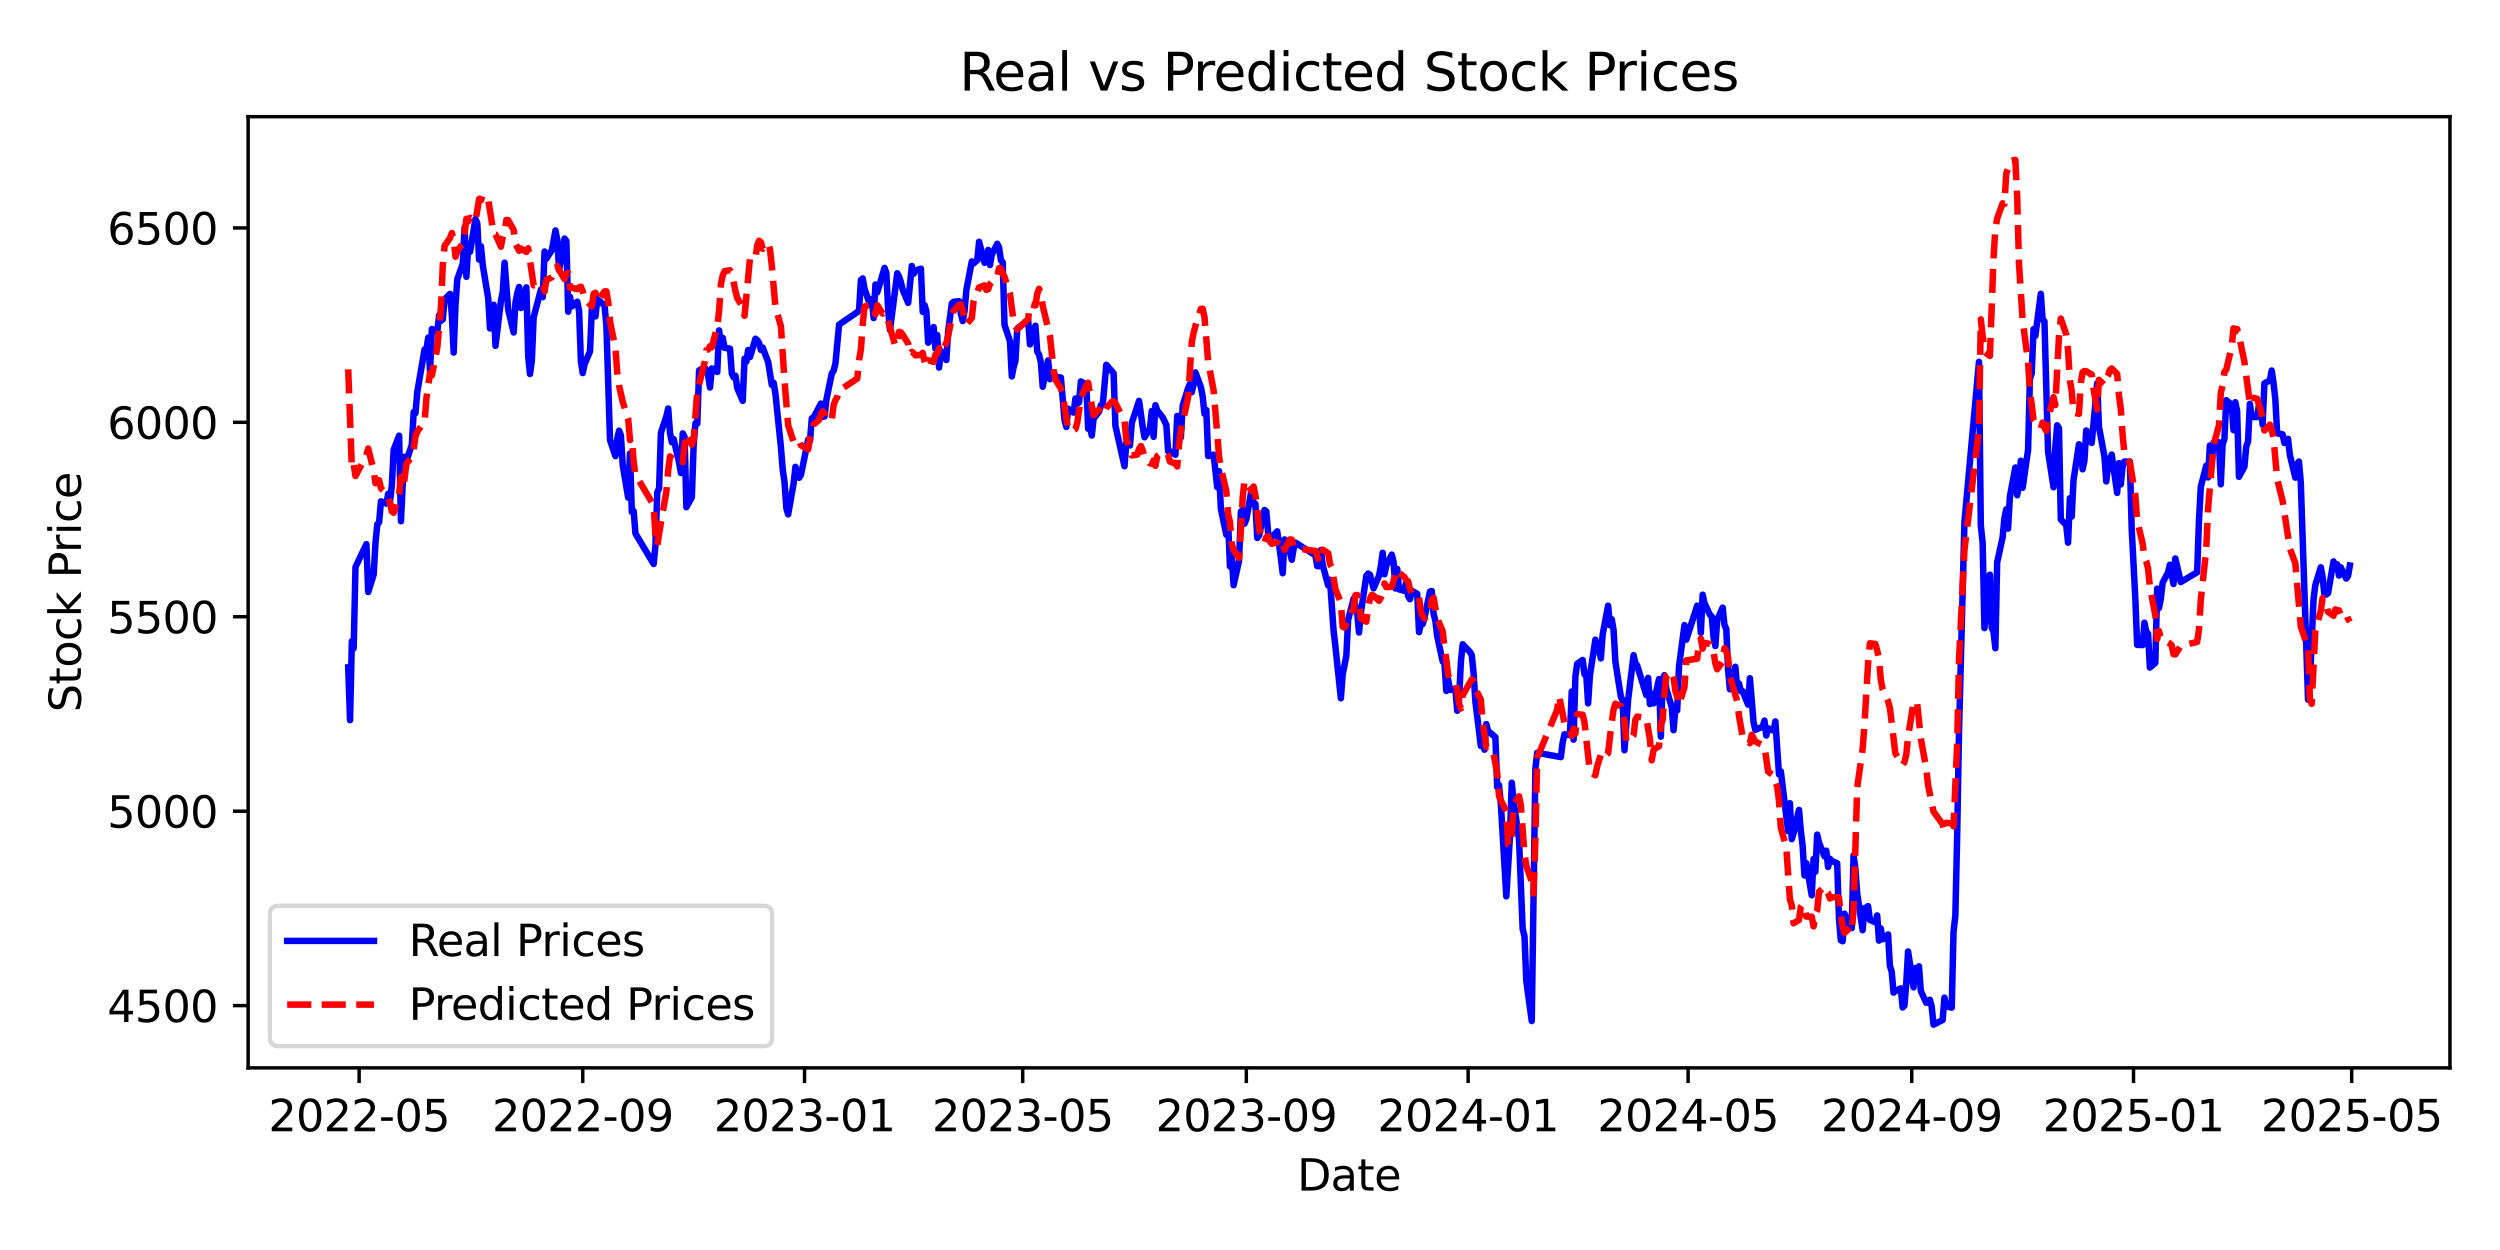 <?xml version="1.0" encoding="utf-8" standalone="no"?>
<!DOCTYPE svg PUBLIC "-//W3C//DTD SVG 1.1//EN"
  "http://www.w3.org/Graphics/SVG/1.1/DTD/svg11.dtd">
<svg xmlns:xlink="http://www.w3.org/1999/xlink" width="576pt" height="288pt" viewBox="0 0 576 288" xmlns="http://www.w3.org/2000/svg" version="1.1">
 <defs>
  <style type="text/css">*{stroke-linejoin: round; stroke-linecap: butt}</style>
 </defs>
 <g id="figure_1">
  <g id="patch_1">
   <path d="M 0 288 
L 576 288 
L 576 0 
L 0 0 
z
" style="fill: #ffffff"/>
  </g>
  <g id="axes_1">
   <g id="patch_2">
    <path d="M 57.17 246.04 
L 564.467 246.04 
L 564.467 26.88 
L 57.17 26.88 
z
" style="fill: #ffffff"/>
   </g>
   <g id="matplotlib.axis_1">
    <g id="xtick_1">
     <g id="line2d_1">
      <defs>
       <path id="m55cf556583" d="M 0 0 
L 0 3.5 
" style="stroke: #000000; stroke-width: 0.8"/>
      </defs>
      <g>
       <use xlink:href="#m55cf556583" x="82.742" y="246.04" style="stroke: #000000; stroke-width: 0.8"/>
      </g>
     </g>
     <g id="text_1">
      <!-- 2022-05 -->
      <g transform="translate(61.851 260.638) scale(0.1 -0.1)">
       <defs>
        <path id="DejaVuSans-32" d="M 1228 531 
L 3431 531 
L 3431 0 
L 469 0 
L 469 531 
Q 828 903 1448 1529 
Q 2069 2156 2228 2338 
Q 2531 2678 2651 2914 
Q 2772 3150 2772 3378 
Q 2772 3750 2511 3984 
Q 2250 4219 1831 4219 
Q 1534 4219 1204 4116 
Q 875 4013 500 3803 
L 500 4441 
Q 881 4594 1212 4672 
Q 1544 4750 1819 4750 
Q 2544 4750 2975 4387 
Q 3406 4025 3406 3419 
Q 3406 3131 3298 2873 
Q 3191 2616 2906 2266 
Q 2828 2175 2409 1742 
Q 1991 1309 1228 531 
z
" transform="scale(0.016)"/>
        <path id="DejaVuSans-30" d="M 2034 4250 
Q 1547 4250 1301 3770 
Q 1056 3291 1056 2328 
Q 1056 1369 1301 889 
Q 1547 409 2034 409 
Q 2525 409 2770 889 
Q 3016 1369 3016 2328 
Q 3016 3291 2770 3770 
Q 2525 4250 2034 4250 
z
M 2034 4750 
Q 2819 4750 3233 4129 
Q 3647 3509 3647 2328 
Q 3647 1150 3233 529 
Q 2819 -91 2034 -91 
Q 1250 -91 836 529 
Q 422 1150 422 2328 
Q 422 3509 836 4129 
Q 1250 4750 2034 4750 
z
" transform="scale(0.016)"/>
        <path id="DejaVuSans-2d" d="M 313 2009 
L 1997 2009 
L 1997 1497 
L 313 1497 
L 313 2009 
z
" transform="scale(0.016)"/>
        <path id="DejaVuSans-35" d="M 691 4666 
L 3169 4666 
L 3169 4134 
L 1269 4134 
L 1269 2991 
Q 1406 3038 1543 3061 
Q 1681 3084 1819 3084 
Q 2600 3084 3056 2656 
Q 3513 2228 3513 1497 
Q 3513 744 3044 326 
Q 2575 -91 1722 -91 
Q 1428 -91 1123 -41 
Q 819 9 494 109 
L 494 744 
Q 775 591 1075 516 
Q 1375 441 1709 441 
Q 2250 441 2565 725 
Q 2881 1009 2881 1497 
Q 2881 1984 2565 2268 
Q 2250 2553 1709 2553 
Q 1456 2553 1204 2497 
Q 953 2441 691 2322 
L 691 4666 
z
" transform="scale(0.016)"/>
       </defs>
       <use xlink:href="#DejaVuSans-32"/>
       <use xlink:href="#DejaVuSans-30" transform="translate(63.623 0)"/>
       <use xlink:href="#DejaVuSans-32" transform="translate(127.246 0)"/>
       <use xlink:href="#DejaVuSans-32" transform="translate(190.869 0)"/>
       <use xlink:href="#DejaVuSans-2d" transform="translate(254.492 0)"/>
       <use xlink:href="#DejaVuSans-30" transform="translate(290.576 0)"/>
       <use xlink:href="#DejaVuSans-35" transform="translate(354.199 0)"/>
      </g>
     </g>
    </g>
    <g id="xtick_2">
     <g id="line2d_2">
      <g>
       <use xlink:href="#m55cf556583" x="134.264" y="246.04" style="stroke: #000000; stroke-width: 0.8"/>
      </g>
     </g>
     <g id="text_2">
      <!-- 2022-09 -->
      <g transform="translate(113.372 260.638) scale(0.1 -0.1)">
       <defs>
        <path id="DejaVuSans-39" d="M 703 97 
L 703 672 
Q 941 559 1184 500 
Q 1428 441 1663 441 
Q 2288 441 2617 861 
Q 2947 1281 2994 2138 
Q 2813 1869 2534 1725 
Q 2256 1581 1919 1581 
Q 1219 1581 811 2004 
Q 403 2428 403 3163 
Q 403 3881 828 4315 
Q 1253 4750 1959 4750 
Q 2769 4750 3195 4129 
Q 3622 3509 3622 2328 
Q 3622 1225 3098 567 
Q 2575 -91 1691 -91 
Q 1453 -91 1209 -44 
Q 966 3 703 97 
z
M 1959 2075 
Q 2384 2075 2632 2365 
Q 2881 2656 2881 3163 
Q 2881 3666 2632 3958 
Q 2384 4250 1959 4250 
Q 1534 4250 1286 3958 
Q 1038 3666 1038 3163 
Q 1038 2656 1286 2365 
Q 1534 2075 1959 2075 
z
" transform="scale(0.016)"/>
       </defs>
       <use xlink:href="#DejaVuSans-32"/>
       <use xlink:href="#DejaVuSans-30" transform="translate(63.623 0)"/>
       <use xlink:href="#DejaVuSans-32" transform="translate(127.246 0)"/>
       <use xlink:href="#DejaVuSans-32" transform="translate(190.869 0)"/>
       <use xlink:href="#DejaVuSans-2d" transform="translate(254.492 0)"/>
       <use xlink:href="#DejaVuSans-30" transform="translate(290.576 0)"/>
       <use xlink:href="#DejaVuSans-39" transform="translate(354.199 0)"/>
      </g>
     </g>
    </g>
    <g id="xtick_3">
     <g id="line2d_3">
      <g>
       <use xlink:href="#m55cf556583" x="185.366" y="246.04" style="stroke: #000000; stroke-width: 0.8"/>
      </g>
     </g>
     <g id="text_3">
      <!-- 2023-01 -->
      <g transform="translate(164.475 260.638) scale(0.1 -0.1)">
       <defs>
        <path id="DejaVuSans-33" d="M 2597 2516 
Q 3050 2419 3304 2112 
Q 3559 1806 3559 1356 
Q 3559 666 3084 287 
Q 2609 -91 1734 -91 
Q 1441 -91 1130 -33 
Q 819 25 488 141 
L 488 750 
Q 750 597 1062 519 
Q 1375 441 1716 441 
Q 2309 441 2620 675 
Q 2931 909 2931 1356 
Q 2931 1769 2642 2001 
Q 2353 2234 1838 2234 
L 1294 2234 
L 1294 2753 
L 1863 2753 
Q 2328 2753 2575 2939 
Q 2822 3125 2822 3475 
Q 2822 3834 2567 4026 
Q 2313 4219 1838 4219 
Q 1578 4219 1281 4162 
Q 984 4106 628 3988 
L 628 4550 
Q 988 4650 1302 4700 
Q 1616 4750 1894 4750 
Q 2613 4750 3031 4423 
Q 3450 4097 3450 3541 
Q 3450 3153 3228 2886 
Q 3006 2619 2597 2516 
z
" transform="scale(0.016)"/>
        <path id="DejaVuSans-31" d="M 794 531 
L 1825 531 
L 1825 4091 
L 703 3866 
L 703 4441 
L 1819 4666 
L 2450 4666 
L 2450 531 
L 3481 531 
L 3481 0 
L 794 0 
L 794 531 
z
" transform="scale(0.016)"/>
       </defs>
       <use xlink:href="#DejaVuSans-32"/>
       <use xlink:href="#DejaVuSans-30" transform="translate(63.623 0)"/>
       <use xlink:href="#DejaVuSans-32" transform="translate(127.246 0)"/>
       <use xlink:href="#DejaVuSans-33" transform="translate(190.869 0)"/>
       <use xlink:href="#DejaVuSans-2d" transform="translate(254.492 0)"/>
       <use xlink:href="#DejaVuSans-30" transform="translate(290.576 0)"/>
       <use xlink:href="#DejaVuSans-31" transform="translate(354.199 0)"/>
      </g>
     </g>
    </g>
    <g id="xtick_4">
     <g id="line2d_4">
      <g>
       <use xlink:href="#m55cf556583" x="235.631" y="246.04" style="stroke: #000000; stroke-width: 0.8"/>
      </g>
     </g>
     <g id="text_4">
      <!-- 2023-05 -->
      <g transform="translate(214.74 260.638) scale(0.1 -0.1)">
       <use xlink:href="#DejaVuSans-32"/>
       <use xlink:href="#DejaVuSans-30" transform="translate(63.623 0)"/>
       <use xlink:href="#DejaVuSans-32" transform="translate(127.246 0)"/>
       <use xlink:href="#DejaVuSans-33" transform="translate(190.869 0)"/>
       <use xlink:href="#DejaVuSans-2d" transform="translate(254.492 0)"/>
       <use xlink:href="#DejaVuSans-30" transform="translate(290.576 0)"/>
       <use xlink:href="#DejaVuSans-35" transform="translate(354.199 0)"/>
      </g>
     </g>
    </g>
    <g id="xtick_5">
     <g id="line2d_5">
      <g>
       <use xlink:href="#m55cf556583" x="287.152" y="246.04" style="stroke: #000000; stroke-width: 0.8"/>
      </g>
     </g>
     <g id="text_5">
      <!-- 2023-09 -->
      <g transform="translate(266.261 260.638) scale(0.1 -0.1)">
       <use xlink:href="#DejaVuSans-32"/>
       <use xlink:href="#DejaVuSans-30" transform="translate(63.623 0)"/>
       <use xlink:href="#DejaVuSans-32" transform="translate(127.246 0)"/>
       <use xlink:href="#DejaVuSans-33" transform="translate(190.869 0)"/>
       <use xlink:href="#DejaVuSans-2d" transform="translate(254.492 0)"/>
       <use xlink:href="#DejaVuSans-30" transform="translate(290.576 0)"/>
       <use xlink:href="#DejaVuSans-39" transform="translate(354.199 0)"/>
      </g>
     </g>
    </g>
    <g id="xtick_6">
     <g id="line2d_6">
      <g>
       <use xlink:href="#m55cf556583" x="338.255" y="246.04" style="stroke: #000000; stroke-width: 0.8"/>
      </g>
     </g>
     <g id="text_6">
      <!-- 2024-01 -->
      <g transform="translate(317.363 260.638) scale(0.1 -0.1)">
       <defs>
        <path id="DejaVuSans-34" d="M 2419 4116 
L 825 1625 
L 2419 1625 
L 2419 4116 
z
M 2253 4666 
L 3047 4666 
L 3047 1625 
L 3713 1625 
L 3713 1100 
L 3047 1100 
L 3047 0 
L 2419 0 
L 2419 1100 
L 313 1100 
L 313 1709 
L 2253 4666 
z
" transform="scale(0.016)"/>
       </defs>
       <use xlink:href="#DejaVuSans-32"/>
       <use xlink:href="#DejaVuSans-30" transform="translate(63.623 0)"/>
       <use xlink:href="#DejaVuSans-32" transform="translate(127.246 0)"/>
       <use xlink:href="#DejaVuSans-34" transform="translate(190.869 0)"/>
       <use xlink:href="#DejaVuSans-2d" transform="translate(254.492 0)"/>
       <use xlink:href="#DejaVuSans-30" transform="translate(290.576 0)"/>
       <use xlink:href="#DejaVuSans-31" transform="translate(354.199 0)"/>
      </g>
     </g>
    </g>
    <g id="xtick_7">
     <g id="line2d_7">
      <g>
       <use xlink:href="#m55cf556583" x="388.939" y="246.04" style="stroke: #000000; stroke-width: 0.8"/>
      </g>
     </g>
     <g id="text_7">
      <!-- 2024-05 -->
      <g transform="translate(368.047 260.638) scale(0.1 -0.1)">
       <use xlink:href="#DejaVuSans-32"/>
       <use xlink:href="#DejaVuSans-30" transform="translate(63.623 0)"/>
       <use xlink:href="#DejaVuSans-32" transform="translate(127.246 0)"/>
       <use xlink:href="#DejaVuSans-34" transform="translate(190.869 0)"/>
       <use xlink:href="#DejaVuSans-2d" transform="translate(254.492 0)"/>
       <use xlink:href="#DejaVuSans-30" transform="translate(290.576 0)"/>
       <use xlink:href="#DejaVuSans-35" transform="translate(354.199 0)"/>
      </g>
     </g>
    </g>
    <g id="xtick_8">
     <g id="line2d_8">
      <g>
       <use xlink:href="#m55cf556583" x="440.46" y="246.04" style="stroke: #000000; stroke-width: 0.8"/>
      </g>
     </g>
     <g id="text_8">
      <!-- 2024-09 -->
      <g transform="translate(419.569 260.638) scale(0.1 -0.1)">
       <use xlink:href="#DejaVuSans-32"/>
       <use xlink:href="#DejaVuSans-30" transform="translate(63.623 0)"/>
       <use xlink:href="#DejaVuSans-32" transform="translate(127.246 0)"/>
       <use xlink:href="#DejaVuSans-34" transform="translate(190.869 0)"/>
       <use xlink:href="#DejaVuSans-2d" transform="translate(254.492 0)"/>
       <use xlink:href="#DejaVuSans-30" transform="translate(290.576 0)"/>
       <use xlink:href="#DejaVuSans-39" transform="translate(354.199 0)"/>
      </g>
     </g>
    </g>
    <g id="xtick_9">
     <g id="line2d_9">
      <g>
       <use xlink:href="#m55cf556583" x="491.562" y="246.04" style="stroke: #000000; stroke-width: 0.8"/>
      </g>
     </g>
     <g id="text_9">
      <!-- 2025-01 -->
      <g transform="translate(470.671 260.638) scale(0.1 -0.1)">
       <use xlink:href="#DejaVuSans-32"/>
       <use xlink:href="#DejaVuSans-30" transform="translate(63.623 0)"/>
       <use xlink:href="#DejaVuSans-32" transform="translate(127.246 0)"/>
       <use xlink:href="#DejaVuSans-35" transform="translate(190.869 0)"/>
       <use xlink:href="#DejaVuSans-2d" transform="translate(254.492 0)"/>
       <use xlink:href="#DejaVuSans-30" transform="translate(290.576 0)"/>
       <use xlink:href="#DejaVuSans-31" transform="translate(354.199 0)"/>
      </g>
     </g>
    </g>
    <g id="xtick_10">
     <g id="line2d_10">
      <g>
       <use xlink:href="#m55cf556583" x="541.827" y="246.04" style="stroke: #000000; stroke-width: 0.8"/>
      </g>
     </g>
     <g id="text_10">
      <!-- 2025-05 -->
      <g transform="translate(520.936 260.638) scale(0.1 -0.1)">
       <use xlink:href="#DejaVuSans-32"/>
       <use xlink:href="#DejaVuSans-30" transform="translate(63.623 0)"/>
       <use xlink:href="#DejaVuSans-32" transform="translate(127.246 0)"/>
       <use xlink:href="#DejaVuSans-35" transform="translate(190.869 0)"/>
       <use xlink:href="#DejaVuSans-2d" transform="translate(254.492 0)"/>
       <use xlink:href="#DejaVuSans-30" transform="translate(290.576 0)"/>
       <use xlink:href="#DejaVuSans-35" transform="translate(354.199 0)"/>
      </g>
     </g>
    </g>
    <g id="text_11">
     <!-- Date -->
     <g transform="translate(298.868 274.317) scale(0.1 -0.1)">
      <defs>
       <path id="DejaVuSans-44" d="M 1259 4147 
L 1259 519 
L 2022 519 
Q 2988 519 3436 956 
Q 3884 1394 3884 2338 
Q 3884 3275 3436 3711 
Q 2988 4147 2022 4147 
L 1259 4147 
z
M 628 4666 
L 1925 4666 
Q 3281 4666 3915 4102 
Q 4550 3538 4550 2338 
Q 4550 1131 3912 565 
Q 3275 0 1925 0 
L 628 0 
L 628 4666 
z
" transform="scale(0.016)"/>
       <path id="DejaVuSans-61" d="M 2194 1759 
Q 1497 1759 1228 1600 
Q 959 1441 959 1056 
Q 959 750 1161 570 
Q 1363 391 1709 391 
Q 2188 391 2477 730 
Q 2766 1069 2766 1631 
L 2766 1759 
L 2194 1759 
z
M 3341 1997 
L 3341 0 
L 2766 0 
L 2766 531 
Q 2569 213 2275 61 
Q 1981 -91 1556 -91 
Q 1019 -91 701 211 
Q 384 513 384 1019 
Q 384 1609 779 1909 
Q 1175 2209 1959 2209 
L 2766 2209 
L 2766 2266 
Q 2766 2663 2505 2880 
Q 2244 3097 1772 3097 
Q 1472 3097 1187 3025 
Q 903 2953 641 2809 
L 641 3341 
Q 956 3463 1253 3523 
Q 1550 3584 1831 3584 
Q 2591 3584 2966 3190 
Q 3341 2797 3341 1997 
z
" transform="scale(0.016)"/>
       <path id="DejaVuSans-74" d="M 1172 4494 
L 1172 3500 
L 2356 3500 
L 2356 3053 
L 1172 3053 
L 1172 1153 
Q 1172 725 1289 603 
Q 1406 481 1766 481 
L 2356 481 
L 2356 0 
L 1766 0 
Q 1100 0 847 248 
Q 594 497 594 1153 
L 594 3053 
L 172 3053 
L 172 3500 
L 594 3500 
L 594 4494 
L 1172 4494 
z
" transform="scale(0.016)"/>
       <path id="DejaVuSans-65" d="M 3597 1894 
L 3597 1613 
L 953 1613 
Q 991 1019 1311 708 
Q 1631 397 2203 397 
Q 2534 397 2845 478 
Q 3156 559 3463 722 
L 3463 178 
Q 3153 47 2828 -22 
Q 2503 -91 2169 -91 
Q 1331 -91 842 396 
Q 353 884 353 1716 
Q 353 2575 817 3079 
Q 1281 3584 2069 3584 
Q 2775 3584 3186 3129 
Q 3597 2675 3597 1894 
z
M 3022 2063 
Q 3016 2534 2758 2815 
Q 2500 3097 2075 3097 
Q 1594 3097 1305 2825 
Q 1016 2553 972 2059 
L 3022 2063 
z
" transform="scale(0.016)"/>
      </defs>
      <use xlink:href="#DejaVuSans-44"/>
      <use xlink:href="#DejaVuSans-61" transform="translate(77.002 0)"/>
      <use xlink:href="#DejaVuSans-74" transform="translate(138.281 0)"/>
      <use xlink:href="#DejaVuSans-65" transform="translate(177.49 0)"/>
     </g>
    </g>
   </g>
   <g id="matplotlib.axis_2">
    <g id="ytick_1">
     <g id="line2d_11">
      <defs>
       <path id="m2436428801" d="M 0 0 
L -3.5 0 
" style="stroke: #000000; stroke-width: 0.8"/>
      </defs>
      <g>
       <use xlink:href="#m2436428801" x="57.17" y="231.685" style="stroke: #000000; stroke-width: 0.8"/>
      </g>
     </g>
     <g id="text_12">
      <!-- 4500 -->
      <g transform="translate(24.72 235.484) scale(0.1 -0.1)">
       <use xlink:href="#DejaVuSans-34"/>
       <use xlink:href="#DejaVuSans-35" transform="translate(63.623 0)"/>
       <use xlink:href="#DejaVuSans-30" transform="translate(127.246 0)"/>
       <use xlink:href="#DejaVuSans-30" transform="translate(190.869 0)"/>
      </g>
     </g>
    </g>
    <g id="ytick_2">
     <g id="line2d_12">
      <g>
       <use xlink:href="#m2436428801" x="57.17" y="186.894" style="stroke: #000000; stroke-width: 0.8"/>
      </g>
     </g>
     <g id="text_13">
      <!-- 5000 -->
      <g transform="translate(24.72 190.693) scale(0.1 -0.1)">
       <use xlink:href="#DejaVuSans-35"/>
       <use xlink:href="#DejaVuSans-30" transform="translate(63.623 0)"/>
       <use xlink:href="#DejaVuSans-30" transform="translate(127.246 0)"/>
       <use xlink:href="#DejaVuSans-30" transform="translate(190.869 0)"/>
      </g>
     </g>
    </g>
    <g id="ytick_3">
     <g id="line2d_13">
      <g>
       <use xlink:href="#m2436428801" x="57.17" y="142.102" style="stroke: #000000; stroke-width: 0.8"/>
      </g>
     </g>
     <g id="text_14">
      <!-- 5500 -->
      <g transform="translate(24.72 145.901) scale(0.1 -0.1)">
       <use xlink:href="#DejaVuSans-35"/>
       <use xlink:href="#DejaVuSans-35" transform="translate(63.623 0)"/>
       <use xlink:href="#DejaVuSans-30" transform="translate(127.246 0)"/>
       <use xlink:href="#DejaVuSans-30" transform="translate(190.869 0)"/>
      </g>
     </g>
    </g>
    <g id="ytick_4">
     <g id="line2d_14">
      <g>
       <use xlink:href="#m2436428801" x="57.17" y="97.311" style="stroke: #000000; stroke-width: 0.8"/>
      </g>
     </g>
     <g id="text_15">
      <!-- 6000 -->
      <g transform="translate(24.72 101.11) scale(0.1 -0.1)">
       <defs>
        <path id="DejaVuSans-36" d="M 2113 2584 
Q 1688 2584 1439 2293 
Q 1191 2003 1191 1497 
Q 1191 994 1439 701 
Q 1688 409 2113 409 
Q 2538 409 2786 701 
Q 3034 994 3034 1497 
Q 3034 2003 2786 2293 
Q 2538 2584 2113 2584 
z
M 3366 4563 
L 3366 3988 
Q 3128 4100 2886 4159 
Q 2644 4219 2406 4219 
Q 1781 4219 1451 3797 
Q 1122 3375 1075 2522 
Q 1259 2794 1537 2939 
Q 1816 3084 2150 3084 
Q 2853 3084 3261 2657 
Q 3669 2231 3669 1497 
Q 3669 778 3244 343 
Q 2819 -91 2113 -91 
Q 1303 -91 875 529 
Q 447 1150 447 2328 
Q 447 3434 972 4092 
Q 1497 4750 2381 4750 
Q 2619 4750 2861 4703 
Q 3103 4656 3366 4563 
z
" transform="scale(0.016)"/>
       </defs>
       <use xlink:href="#DejaVuSans-36"/>
       <use xlink:href="#DejaVuSans-30" transform="translate(63.623 0)"/>
       <use xlink:href="#DejaVuSans-30" transform="translate(127.246 0)"/>
       <use xlink:href="#DejaVuSans-30" transform="translate(190.869 0)"/>
      </g>
     </g>
    </g>
    <g id="ytick_5">
     <g id="line2d_15">
      <g>
       <use xlink:href="#m2436428801" x="57.17" y="52.519" style="stroke: #000000; stroke-width: 0.8"/>
      </g>
     </g>
     <g id="text_16">
      <!-- 6500 -->
      <g transform="translate(24.72 56.318) scale(0.1 -0.1)">
       <use xlink:href="#DejaVuSans-36"/>
       <use xlink:href="#DejaVuSans-35" transform="translate(63.623 0)"/>
       <use xlink:href="#DejaVuSans-30" transform="translate(127.246 0)"/>
       <use xlink:href="#DejaVuSans-30" transform="translate(190.869 0)"/>
      </g>
     </g>
    </g>
    <g id="text_17">
     <!-- Stock Price -->
     <g transform="translate(18.64 164.085) rotate(-90) scale(0.1 -0.1)">
      <defs>
       <path id="DejaVuSans-53" d="M 3425 4513 
L 3425 3897 
Q 3066 4069 2747 4153 
Q 2428 4238 2131 4238 
Q 1616 4238 1336 4038 
Q 1056 3838 1056 3469 
Q 1056 3159 1242 3001 
Q 1428 2844 1947 2747 
L 2328 2669 
Q 3034 2534 3370 2195 
Q 3706 1856 3706 1288 
Q 3706 609 3251 259 
Q 2797 -91 1919 -91 
Q 1588 -91 1214 -16 
Q 841 59 441 206 
L 441 856 
Q 825 641 1194 531 
Q 1563 422 1919 422 
Q 2459 422 2753 634 
Q 3047 847 3047 1241 
Q 3047 1584 2836 1778 
Q 2625 1972 2144 2069 
L 1759 2144 
Q 1053 2284 737 2584 
Q 422 2884 422 3419 
Q 422 4038 858 4394 
Q 1294 4750 2059 4750 
Q 2388 4750 2728 4690 
Q 3069 4631 3425 4513 
z
" transform="scale(0.016)"/>
       <path id="DejaVuSans-6f" d="M 1959 3097 
Q 1497 3097 1228 2736 
Q 959 2375 959 1747 
Q 959 1119 1226 758 
Q 1494 397 1959 397 
Q 2419 397 2687 759 
Q 2956 1122 2956 1747 
Q 2956 2369 2687 2733 
Q 2419 3097 1959 3097 
z
M 1959 3584 
Q 2709 3584 3137 3096 
Q 3566 2609 3566 1747 
Q 3566 888 3137 398 
Q 2709 -91 1959 -91 
Q 1206 -91 779 398 
Q 353 888 353 1747 
Q 353 2609 779 3096 
Q 1206 3584 1959 3584 
z
" transform="scale(0.016)"/>
       <path id="DejaVuSans-63" d="M 3122 3366 
L 3122 2828 
Q 2878 2963 2633 3030 
Q 2388 3097 2138 3097 
Q 1578 3097 1268 2742 
Q 959 2388 959 1747 
Q 959 1106 1268 751 
Q 1578 397 2138 397 
Q 2388 397 2633 464 
Q 2878 531 3122 666 
L 3122 134 
Q 2881 22 2623 -34 
Q 2366 -91 2075 -91 
Q 1284 -91 818 406 
Q 353 903 353 1747 
Q 353 2603 823 3093 
Q 1294 3584 2113 3584 
Q 2378 3584 2631 3529 
Q 2884 3475 3122 3366 
z
" transform="scale(0.016)"/>
       <path id="DejaVuSans-6b" d="M 581 4863 
L 1159 4863 
L 1159 1991 
L 2875 3500 
L 3609 3500 
L 1753 1863 
L 3688 0 
L 2938 0 
L 1159 1709 
L 1159 0 
L 581 0 
L 581 4863 
z
" transform="scale(0.016)"/>
       <path id="DejaVuSans-20" transform="scale(0.016)"/>
       <path id="DejaVuSans-50" d="M 1259 4147 
L 1259 2394 
L 2053 2394 
Q 2494 2394 2734 2622 
Q 2975 2850 2975 3272 
Q 2975 3691 2734 3919 
Q 2494 4147 2053 4147 
L 1259 4147 
z
M 628 4666 
L 2053 4666 
Q 2838 4666 3239 4311 
Q 3641 3956 3641 3272 
Q 3641 2581 3239 2228 
Q 2838 1875 2053 1875 
L 1259 1875 
L 1259 0 
L 628 0 
L 628 4666 
z
" transform="scale(0.016)"/>
       <path id="DejaVuSans-72" d="M 2631 2963 
Q 2534 3019 2420 3045 
Q 2306 3072 2169 3072 
Q 1681 3072 1420 2755 
Q 1159 2438 1159 1844 
L 1159 0 
L 581 0 
L 581 3500 
L 1159 3500 
L 1159 2956 
Q 1341 3275 1631 3429 
Q 1922 3584 2338 3584 
Q 2397 3584 2469 3576 
Q 2541 3569 2628 3553 
L 2631 2963 
z
" transform="scale(0.016)"/>
       <path id="DejaVuSans-69" d="M 603 3500 
L 1178 3500 
L 1178 0 
L 603 0 
L 603 3500 
z
M 603 4863 
L 1178 4863 
L 1178 4134 
L 603 4134 
L 603 4863 
z
" transform="scale(0.016)"/>
      </defs>
      <use xlink:href="#DejaVuSans-53"/>
      <use xlink:href="#DejaVuSans-74" transform="translate(63.477 0)"/>
      <use xlink:href="#DejaVuSans-6f" transform="translate(102.686 0)"/>
      <use xlink:href="#DejaVuSans-63" transform="translate(163.867 0)"/>
      <use xlink:href="#DejaVuSans-6b" transform="translate(218.848 0)"/>
      <use xlink:href="#DejaVuSans-20" transform="translate(276.758 0)"/>
      <use xlink:href="#DejaVuSans-50" transform="translate(308.545 0)"/>
      <use xlink:href="#DejaVuSans-72" transform="translate(367.098 0)"/>
      <use xlink:href="#DejaVuSans-69" transform="translate(408.211 0)"/>
      <use xlink:href="#DejaVuSans-63" transform="translate(435.994 0)"/>
      <use xlink:href="#DejaVuSans-65" transform="translate(490.975 0)"/>
     </g>
    </g>
   </g>
   <g id="line2d_16">
    <path d="M 80.229 153.773 
L 80.648 165.93 
L 81.067 147.742 
L 81.486 149.38 
L 81.904 130.644 
L 84.418 125.377 
L 84.837 136.389 
L 86.093 132.381 
L 86.512 125.073 
L 86.931 120.797 
L 87.35 120.324 
L 87.769 115.514 
L 89.025 116.026 
L 89.444 113.763 
L 89.863 115.452 
L 90.282 111.786 
L 90.701 103.627 
L 91.957 100.381 
L 92.376 120.093 
L 92.795 111.263 
L 93.214 105.233 
L 93.633 106.276 
L 94.89 102.432 
L 95.308 94.96 
L 95.727 95.193 
L 96.146 90.285 
L 97.822 80.519 
L 98.241 80.597 
L 98.659 77.797 
L 99.078 85.603 
L 99.497 75.802 
L 100.754 76.382 
L 101.173 72.624 
L 101.592 73.924 
L 102.01 73.587 
L 102.429 68.975 
L 103.686 67.713 
L 104.105 72.496 
L 104.524 81.224 
L 104.942 70.394 
L 105.361 64.319 
L 106.618 60.784 
L 107.037 52.398 
L 107.456 63.78 
L 107.875 56.633 
L 108.293 58.025 
L 109.55 50.447 
L 109.969 51.486 
L 110.388 59.816 
L 110.807 56.73 
L 111.226 61.08 
L 112.482 68.721 
L 112.901 75.678 
L 113.739 70.218 
L 114.158 79.681 
L 115.414 69.328 
L 115.833 67.237 
L 116.252 60.518 
L 117.09 71.374 
L 118.346 76.595 
L 118.765 69.723 
L 119.184 67.548 
L 119.603 66.12 
L 120.022 70.963 
L 121.279 66.206 
L 121.697 82.081 
L 122.116 86.175 
L 122.535 83.091 
L 122.954 73.077 
L 124.63 66.72 
L 125.048 68.459 
L 125.467 57.951 
L 125.886 59.61 
L 127.143 57.642 
L 127.981 53.101 
L 128.399 55.313 
L 128.818 62.219 
L 130.075 54.967 
L 130.494 55.529 
L 130.913 71.817 
L 131.331 68.402 
L 131.75 70.582 
L 133.007 69.504 
L 133.426 71.696 
L 133.845 83.358 
L 134.264 85.954 
L 134.682 83.924 
L 135.939 80.948 
L 136.358 71.191 
L 136.777 70.296 
L 137.196 72.892 
L 137.615 68.915 
L 139.29 70.398 
L 139.709 74.918 
L 140.547 101.387 
L 141.803 105.091 
L 142.222 101.047 
L 142.641 99.229 
L 143.06 100.366 
L 143.479 107.201 
L 144.735 114.661 
L 145.154 104.473 
L 145.573 117.958 
L 145.992 117.746 
L 146.411 122.926 
L 150.6 129.945 
L 151.019 125.573 
L 151.437 113.395 
L 151.856 112.509 
L 152.275 99.69 
L 153.532 95.913 
L 153.951 94.115 
L 154.37 99.754 
L 154.788 101.892 
L 155.207 101.173 
L 156.464 106.547 
L 156.883 108.976 
L 157.302 99.855 
L 157.721 100.625 
L 158.139 116.858 
L 159.396 114.59 
L 159.815 102.583 
L 160.234 97.508 
L 160.653 97.604 
L 161.071 85.355 
L 162.328 84.643 
L 162.747 85.283 
L 163.166 86.486 
L 163.585 89.275 
L 164.004 84.893 
L 165.26 85.709 
L 165.679 76.135 
L 166.098 79.043 
L 166.517 77.852 
L 166.936 80.142 
L 168.192 80.316 
L 168.611 86.077 
L 169.03 86.955 
L 169.449 86.554 
L 169.868 89.44 
L 171.124 92.358 
L 171.543 82.635 
L 171.962 83.322 
L 172.381 80.639 
L 172.8 82.26 
L 174.057 78.039 
L 174.475 78.386 
L 174.894 79.035 
L 175.313 80.623 
L 175.732 80.084 
L 176.989 83.442 
L 177.826 88.676 
L 178.245 88.184 
L 178.664 90.784 
L 179.921 103.001 
L 180.34 108.237 
L 180.759 111.121 
L 181.177 117.103 
L 181.596 118.51 
L 182.853 111.352 
L 183.272 107.553 
L 183.691 109.664 
L 184.11 110.085 
L 184.528 109.452 
L 186.204 101.261 
L 186.623 101.57 
L 187.042 96.374 
L 187.461 96.162 
L 189.136 92.984 
L 189.555 96.042 
L 189.974 95.941 
L 190.393 92.143 
L 191.649 86.007 
L 192.068 85.428 
L 192.487 83.742 
L 193.325 74.787 
L 197.513 71.929 
L 197.932 71.408 
L 198.351 64.531 
L 198.77 64.152 
L 199.189 66.522 
L 200.446 70.227 
L 200.864 68.891 
L 201.283 73.277 
L 201.702 65.548 
L 202.121 67.367 
L 203.797 61.727 
L 204.215 62.879 
L 204.634 71.378 
L 205.053 76.043 
L 206.729 62.963 
L 207.148 63.711 
L 207.566 65.032 
L 207.985 66.777 
L 209.242 69.79 
L 210.08 61.286 
L 210.499 63.069 
L 210.917 62.345 
L 212.174 61.906 
L 212.593 71.842 
L 213.012 70.3 
L 213.431 71.694 
L 213.85 78.955 
L 215.106 75.363 
L 215.525 80.344 
L 215.944 77.187 
L 216.363 84.695 
L 216.782 80.901 
L 218.038 82.946 
L 218.457 76.287 
L 219.295 69.92 
L 219.714 69.531 
L 220.97 69.397 
L 221.389 72.235 
L 221.808 73.97 
L 222.227 71.674 
L 222.646 66.868 
L 223.902 60.24 
L 224.321 60.68 
L 225.159 59.968 
L 225.578 55.702 
L 226.835 60.535 
L 227.253 59.607 
L 227.672 57.586 
L 228.091 61.061 
L 228.51 58.694 
L 229.767 56.171 
L 230.186 57.012 
L 230.604 59.957 
L 231.023 60.424 
L 231.442 74.866 
L 232.699 78.607 
L 233.118 86.726 
L 233.537 84.576 
L 233.955 83.162 
L 234.374 75.7 
L 236.888 73.805 
L 237.306 79.342 
L 238.563 75.042 
L 238.982 81.008 
L 239.401 81.74 
L 239.82 83.473 
L 240.239 89.1 
L 241.495 83.032 
L 241.914 87.382 
L 242.333 86.377 
L 242.752 85.828 
L 243.171 86.822 
L 244.427 86.98 
L 245.265 96.792 
L 245.684 98.369 
L 246.103 94.177 
L 247.359 95.057 
L 247.778 91.818 
L 248.197 93.029 
L 248.616 92.701 
L 249.035 87.885 
L 250.291 88.611 
L 250.71 98.796 
L 251.129 98.474 
L 251.548 100.343 
L 251.967 96.452 
L 253.224 94.828 
L 253.642 93.365 
L 254.061 93.362 
L 254.899 84.051 
L 256.575 86.013 
L 256.993 98.13 
L 259.088 107.431 
L 259.507 101.969 
L 259.926 102.479 
L 260.344 102.634 
L 260.763 97.424 
L 262.439 92.36 
L 263.277 98.336 
L 263.695 100.75 
L 264.952 98.719 
L 265.371 94.692 
L 265.79 100.644 
L 266.209 93.364 
L 266.628 94.577 
L 267.884 96.174 
L 268.722 97.901 
L 269.141 103.986 
L 269.56 103.973 
L 270.816 104.772 
L 271.235 95.821 
L 271.654 97.173 
L 272.073 100.788 
L 272.492 93.437 
L 273.748 89.406 
L 274.167 88.453 
L 274.586 90.371 
L 275.005 88.47 
L 275.424 85.794 
L 276.68 89.183 
L 277.099 91.389 
L 277.518 95.362 
L 277.937 94.47 
L 278.356 105.073 
L 279.613 104.764 
L 280.45 112.251 
L 280.869 108.566 
L 281.288 117.216 
L 282.545 123.22 
L 282.964 120.507 
L 283.382 130.501 
L 283.801 128.425 
L 284.22 134.827 
L 285.477 129.19 
L 285.896 117.886 
L 286.315 117.453 
L 286.733 120.656 
L 287.152 119.635 
L 288.409 112.559 
L 288.828 116.239 
L 289.247 116.089 
L 289.666 123.944 
L 290.084 123.413 
L 291.341 117.491 
L 291.76 117.831 
L 292.179 122.806 
L 292.598 123.997 
L 293.017 123.768 
L 294.273 122.422 
L 295.111 128.574 
L 295.53 132.076 
L 295.949 124.291 
L 297.205 127.172 
L 297.624 128.965 
L 298.043 126.483 
L 298.462 125.012 
L 303.07 127.941 
L 303.488 130.423 
L 303.907 130.475 
L 304.326 126.726 
L 304.745 130.153 
L 306.002 134.875 
L 306.42 133.561 
L 307.258 145.324 
L 307.677 148.94 
L 308.934 160.885 
L 309.353 155.359 
L 310.19 151.156 
L 310.609 142.816 
L 311.866 137.946 
L 312.704 141.209 
L 313.122 145.735 
L 313.541 141.174 
L 314.798 132.69 
L 315.217 132.149 
L 315.636 132.425 
L 316.473 135.554 
L 317.73 132.645 
L 318.149 130.407 
L 318.568 127.355 
L 318.987 132.305 
L 319.406 130.329 
L 320.662 127.789 
L 321.081 129.464 
L 321.5 135.571 
L 321.919 131.084 
L 322.338 135.794 
L 323.594 136.144 
L 324.013 133.905 
L 324.432 137.325 
L 324.851 138.066 
L 325.27 136.112 
L 326.526 136.81 
L 326.945 145.649 
L 327.364 143.731 
L 327.783 143.792 
L 328.202 142.282 
L 329.459 136.293 
L 329.877 136.173 
L 330.296 141.429 
L 330.715 143.058 
L 331.134 146.6 
L 332.391 152.38 
L 332.81 152.864 
L 333.228 159.186 
L 333.647 156.546 
L 334.066 158.971 
L 335.323 158.642 
L 335.742 163.756 
L 336.16 161.315 
L 336.579 152.601 
L 336.998 148.442 
L 338.674 150.213 
L 339.093 150.935 
L 339.511 155.063 
L 339.93 161.643 
L 341.187 171.87 
L 341.606 170.71 
L 342.025 172.732 
L 342.444 166.84 
L 342.862 168.423 
L 344.538 169.837 
L 344.957 181.381 
L 345.376 180.895 
L 345.795 185.243 
L 347.051 206.515 
L 347.889 192.833 
L 348.308 180.338 
L 348.727 184.467 
L 349.983 193.352 
L 350.821 214.039 
L 351.24 215.674 
L 351.659 226.022 
L 352.915 235.245 
L 353.753 177.078 
L 354.172 173.436 
L 359.617 174.438 
L 360.036 171.096 
L 360.455 169.182 
L 361.712 169.384 
L 362.131 159.32 
L 362.549 170.406 
L 362.968 155.827 
L 363.387 152.937 
L 364.644 152.062 
L 365.063 155.376 
L 365.482 155.531 
L 365.9 162.052 
L 366.319 155.575 
L 367.576 147.383 
L 367.995 148.935 
L 368.414 149.707 
L 368.833 151.694 
L 369.251 146.209 
L 370.508 139.553 
L 370.927 144.053 
L 371.346 142.692 
L 371.765 145.163 
L 372.184 152.443 
L 373.44 160.489 
L 373.859 161.414 
L 374.278 172.858 
L 375.116 161.258 
L 376.372 150.951 
L 376.791 152.742 
L 377.21 153.336 
L 379.304 160.145 
L 379.723 156.176 
L 380.142 162.216 
L 380.561 159.857 
L 380.98 162.059 
L 382.237 156.46 
L 382.655 169.734 
L 383.074 156.458 
L 383.493 155.554 
L 383.912 158.687 
L 385.169 162.923 
L 385.588 168.236 
L 386.006 163.33 
L 386.425 163.661 
L 386.844 153.558 
L 388.101 144.029 
L 388.52 147.375 
L 391.033 139.54 
L 391.452 139.676 
L 391.871 145.796 
L 392.289 137.016 
L 392.708 138.931 
L 393.965 141.631 
L 394.384 142.036 
L 394.803 146.88 
L 395.222 148.85 
L 395.64 142.829 
L 396.897 139.997 
L 397.316 143.991 
L 397.735 144.914 
L 398.154 154.437 
L 398.573 158.814 
L 399.829 153.625 
L 400.248 158.574 
L 400.667 157.483 
L 401.086 159.243 
L 401.505 159.254 
L 402.761 162.342 
L 403.18 156.261 
L 404.018 166.397 
L 404.437 168.173 
L 406.112 167.412 
L 406.531 166.025 
L 406.95 169.462 
L 407.369 167.804 
L 408.626 168.338 
L 409.044 166.21 
L 409.882 178.422 
L 410.301 177.727 
L 411.977 191.495 
L 412.395 185.063 
L 412.814 193.339 
L 413.233 192.019 
L 414.49 186.61 
L 414.909 191.419 
L 415.328 194.874 
L 415.746 201.72 
L 416.165 198.874 
L 417.422 206.278 
L 417.841 197.921 
L 418.26 200.854 
L 418.679 192.293 
L 419.097 194.118 
L 420.354 197.294 
L 420.773 195.999 
L 421.192 199.742 
L 421.611 197.85 
L 422.029 198.356 
L 423.286 198.899 
L 423.705 211.726 
L 424.124 216.63 
L 424.543 216.864 
L 424.962 210.509 
L 426.637 213.833 
L 427.056 197.069 
L 427.475 200.065 
L 427.894 205.83 
L 429.15 214.319 
L 429.569 209.219 
L 429.988 209.116 
L 430.407 208.769 
L 430.826 211.949 
L 432.082 212.5 
L 432.501 210.916 
L 432.92 216.718 
L 433.339 213.914 
L 433.758 216.422 
L 435.015 215.295 
L 435.433 222.547 
L 435.852 223.881 
L 436.271 228.696 
L 436.69 228.362 
L 437.947 227.711 
L 438.366 232.107 
L 438.784 231.684 
L 439.203 226.498 
L 439.622 219.223 
L 440.879 227.485 
L 441.298 223.042 
L 441.717 224.332 
L 442.135 222.629 
L 442.554 228.33 
L 443.811 231.041 
L 444.23 230.994 
L 444.649 230.348 
L 445.068 231.991 
L 445.486 236.078 
L 447.581 235.011 
L 448 229.858 
L 448.419 231.829 
L 449.675 232.161 
L 450.094 214.7 
L 450.513 210.948 
L 450.932 192.432 
L 451.351 168.827 
L 452.607 120.314 
L 455.958 83.373 
L 456.377 120.993 
L 456.796 125.002 
L 457.215 144.717 
L 458.471 132.414 
L 458.89 144.56 
L 459.309 145.588 
L 459.728 149.359 
L 460.147 129.559 
L 461.404 123.807 
L 461.822 119.361 
L 462.241 117.343 
L 462.66 121.794 
L 463.079 114.359 
L 464.336 107.727 
L 464.755 114.105 
L 465.173 111.829 
L 465.592 106.153 
L 466.011 112.377 
L 467.268 103.679 
L 467.687 87.28 
L 468.106 86.042 
L 468.524 75.85 
L 468.943 77.383 
L 470.2 67.693 
L 470.619 73.671 
L 471.038 74.033 
L 471.875 104.076 
L 473.132 112.267 
L 473.551 102.99 
L 473.97 97.992 
L 474.389 98.627 
L 474.808 119.684 
L 476.064 120.992 
L 476.483 125.038 
L 476.902 114.785 
L 477.321 119.025 
L 477.74 110.574 
L 478.996 102.361 
L 479.415 103.391 
L 479.834 108.126 
L 480.253 106.091 
L 480.672 99.174 
L 481.928 102.049 
L 482.766 93.09 
L 483.185 88.317 
L 483.604 98.36 
L 484.86 105.14 
L 485.279 110.913 
L 485.698 107.288 
L 486.536 104.73 
L 487.793 113.565 
L 488.211 106.694 
L 488.63 111.618 
L 489.049 107.428 
L 489.468 106.343 
L 490.725 106.369 
L 491.144 121.881 
L 491.981 137.997 
L 492.4 148.57 
L 493.657 148.633 
L 494.076 143.474 
L 494.495 145.543 
L 494.913 145.991 
L 495.332 153.812 
L 496.589 152.7 
L 497.008 135.628 
L 497.427 140.09 
L 497.846 138.014 
L 498.264 134.282 
L 499.521 131.86 
L 499.94 130.105 
L 500.778 134.555 
L 501.197 128.669 
L 502.453 134.099 
L 506.223 131.855 
L 506.642 119.894 
L 507.061 112.182 
L 508.317 107.295 
L 508.736 110.006 
L 509.155 102.638 
L 509.574 106.425 
L 509.993 101.987 
L 511.249 101.904 
L 511.668 111.58 
L 512.087 102.338 
L 512.506 101.113 
L 512.925 92.199 
L 514.182 93.282 
L 514.6 99.105 
L 515.019 92.676 
L 515.438 94.714 
L 515.857 109.864 
L 517.114 107.544 
L 517.533 102.898 
L 517.951 101.727 
L 518.37 93.031 
L 518.789 96.077 
L 520.046 96.09 
L 520.465 93.282 
L 520.884 93.682 
L 521.302 97.851 
L 521.721 88.354 
L 522.978 87.634 
L 523.397 85.369 
L 523.816 88.223 
L 524.235 91.981 
L 524.653 99.825 
L 525.91 100.08 
L 526.329 102.063 
L 526.748 101.924 
L 527.167 101.109 
L 527.586 104.833 
L 528.842 110.052 
L 529.261 106.909 
L 529.68 106.35 
L 530.099 111.151 
L 531.774 161.181 
L 532.193 157.608 
L 533.031 138.155 
L 533.45 134.817 
L 534.706 130.712 
L 535.125 132.917 
L 535.544 137.008 
L 535.963 136.995 
L 536.382 136.663 
L 537.638 129.347 
L 538.057 130.975 
L 538.476 130.013 
L 538.895 132.617 
L 539.314 130.709 
L 540.571 133.296 
L 540.989 132.704 
L 541.408 130.293 
L 541.408 130.293 
" clip-path="url(#p22481564d8)" style="fill: none; stroke: #0000ff; stroke-width: 1.5; stroke-linecap: square"/>
   </g>
   <g id="line2d_17">
    <path d="M 80.229 85.099 
L 81.067 107.834 
L 81.486 106.984 
L 81.904 109.674 
L 84.418 104.868 
L 84.837 103.327 
L 86.093 108.393 
L 86.512 111.328 
L 86.931 111.076 
L 87.35 110.651 
L 87.769 112.531 
L 89.025 113.651 
L 89.863 115.857 
L 90.282 117.834 
L 90.701 118.142 
L 91.957 113.84 
L 92.376 109.843 
L 92.795 112.298 
L 93.214 110.294 
L 93.633 106.863 
L 94.89 105.202 
L 95.308 103.545 
L 95.727 100.517 
L 96.146 99.441 
L 97.822 97.11 
L 98.241 91.806 
L 99.078 85.947 
L 99.497 86.503 
L 100.754 80.047 
L 101.592 70.921 
L 102.01 61.23 
L 102.429 56.66 
L 103.686 54.817 
L 104.105 53.692 
L 104.524 55.177 
L 104.942 59.149 
L 105.361 57.798 
L 106.618 56.107 
L 107.037 53.84 
L 107.456 50.399 
L 107.875 51.007 
L 108.293 50.171 
L 109.55 50.983 
L 110.388 45.863 
L 110.807 46.139 
L 111.226 44.927 
L 112.482 45.968 
L 113.739 53.863 
L 114.158 54.018 
L 115.414 56.838 
L 115.833 54.599 
L 116.252 53.43 
L 116.671 50.663 
L 117.09 50.744 
L 118.346 52.972 
L 118.765 56.149 
L 119.603 57.776 
L 120.022 57.254 
L 121.279 58.044 
L 121.697 57.198 
L 122.954 65.757 
L 124.63 65.247 
L 125.048 65.502 
L 125.467 67.15 
L 125.886 64.495 
L 127.143 63.898 
L 128.399 61.333 
L 128.818 62.211 
L 130.075 64.34 
L 130.494 63.158 
L 130.913 62.886 
L 131.331 66.355 
L 131.75 66.276 
L 133.007 66.627 
L 133.426 66.201 
L 133.845 66.068 
L 134.264 67.116 
L 134.682 68.835 
L 136.358 70.61 
L 136.777 67.693 
L 137.196 67.456 
L 137.615 69.468 
L 139.29 67.142 
L 139.709 67.118 
L 140.128 69.578 
L 140.547 74.053 
L 141.803 80.281 
L 142.222 85.951 
L 142.641 88.904 
L 143.479 92.592 
L 144.735 96.555 
L 145.154 101.396 
L 145.573 100.962 
L 145.992 106.317 
L 146.411 109.365 
L 150.6 116.42 
L 151.019 123.485 
L 151.437 125.691 
L 152.275 120.427 
L 153.532 113.271 
L 153.951 108.374 
L 154.37 105.147 
L 155.207 105.974 
L 156.464 105.69 
L 157.302 106.484 
L 157.721 102.433 
L 158.139 99.923 
L 159.396 102.442 
L 159.815 101.471 
L 160.653 89.971 
L 161.071 88.547 
L 162.328 83.555 
L 162.747 80.691 
L 163.166 80.51 
L 163.585 79.761 
L 164.004 80.026 
L 165.26 75.174 
L 165.679 71.629 
L 166.098 65.444 
L 166.517 63.48 
L 166.936 62.476 
L 168.192 62.26 
L 168.611 62.984 
L 169.449 67.105 
L 169.868 68.686 
L 171.124 70.836 
L 171.543 72.764 
L 172.8 59.445 
L 174.057 59.481 
L 174.475 56.515 
L 174.894 55.457 
L 175.313 55.811 
L 175.732 57.326 
L 176.989 56.086 
L 177.408 57.457 
L 177.826 61.236 
L 178.664 70.78 
L 179.921 75.155 
L 180.759 87.831 
L 181.596 98.019 
L 182.853 101.822 
L 183.272 101.857 
L 183.691 101.271 
L 184.11 101.592 
L 184.528 102.578 
L 186.204 103.534 
L 186.623 100.912 
L 187.042 99.899 
L 187.461 97.777 
L 188.717 96.747 
L 189.136 95.388 
L 189.555 94.765 
L 189.974 95.244 
L 190.393 96.692 
L 191.649 96.673 
L 192.068 93.329 
L 192.487 92.183 
L 192.906 91.475 
L 193.325 90.012 
L 197.513 87.216 
L 197.932 82.898 
L 198.351 80.491 
L 198.77 74.689 
L 199.189 70.631 
L 200.446 70.18 
L 200.864 71.32 
L 201.283 71.204 
L 201.702 72.439 
L 202.121 70.307 
L 203.378 72.257 
L 203.797 71.976 
L 204.215 72.525 
L 206.31 79.799 
L 206.729 78.364 
L 207.148 76.455 
L 207.566 76.595 
L 207.985 77.114 
L 209.242 79.147 
L 209.661 81.539 
L 210.08 81.056 
L 210.499 81.353 
L 210.917 81.878 
L 212.174 81.744 
L 212.593 81.288 
L 213.012 83.261 
L 213.431 84.532 
L 213.85 82.974 
L 215.106 83.38 
L 215.525 81.697 
L 215.944 81.535 
L 216.363 80.213 
L 216.782 81.208 
L 218.038 78.996 
L 218.457 77.372 
L 219.295 73.158 
L 219.714 71.569 
L 220.97 70.255 
L 221.389 70.132 
L 222.646 74.693 
L 223.902 73.276 
L 224.321 69.293 
L 225.578 66.21 
L 226.835 65.757 
L 227.253 66.794 
L 227.672 66.629 
L 228.091 65.429 
L 228.51 64.954 
L 229.767 63.876 
L 230.186 61.776 
L 230.604 61.846 
L 231.023 63.018 
L 231.442 63.801 
L 232.699 67.718 
L 233.537 74.14 
L 233.955 75.226 
L 234.374 75.877 
L 236.888 73.498 
L 237.306 70.097 
L 238.563 70.38 
L 238.982 67.694 
L 239.401 66.528 
L 239.82 67.509 
L 240.239 70.467 
L 241.914 77.463 
L 242.752 85.276 
L 243.171 87.484 
L 244.427 89.496 
L 244.846 90.908 
L 246.103 98.972 
L 247.359 99.093 
L 247.778 98.862 
L 248.197 97.425 
L 249.035 91.689 
L 250.291 88.791 
L 250.71 88.174 
L 251.548 93.465 
L 251.967 95.642 
L 253.224 94.406 
L 253.642 93.73 
L 254.061 94.198 
L 254.48 94.924 
L 254.899 94.013 
L 256.156 92.544 
L 256.575 92.427 
L 256.993 92.896 
L 259.088 96.958 
L 259.507 101.347 
L 259.926 102.258 
L 260.763 104.937 
L 262.02 104.738 
L 262.439 103.42 
L 262.858 102.765 
L 263.277 103.745 
L 263.695 105.154 
L 264.952 106.761 
L 265.371 106.861 
L 265.79 106.084 
L 266.209 107.33 
L 266.628 105.061 
L 267.884 104.141 
L 268.303 104.051 
L 268.722 104.262 
L 269.141 104.85 
L 269.56 106.344 
L 270.816 106.818 
L 271.235 107.477 
L 271.654 102.335 
L 272.073 99.105 
L 272.492 97.423 
L 273.748 91.449 
L 274.586 78.793 
L 275.005 76.655 
L 275.424 75.116 
L 276.68 71.162 
L 277.099 71.129 
L 277.518 73.06 
L 278.356 83.267 
L 279.613 89.96 
L 280.45 99.94 
L 280.869 105.162 
L 281.288 107.778 
L 282.545 113.162 
L 282.964 118.501 
L 283.382 120.274 
L 283.801 125.24 
L 284.22 126.758 
L 285.477 128.533 
L 285.896 122.38 
L 286.315 114.589 
L 286.733 110.774 
L 287.152 111.125 
L 288.409 113.247 
L 288.828 112.086 
L 289.247 114.168 
L 289.666 117.138 
L 290.084 121.896 
L 291.341 125.011 
L 291.76 123.738 
L 292.179 123.516 
L 292.598 124.709 
L 293.017 125.307 
L 294.273 124.925 
L 294.692 124.158 
L 295.111 124.13 
L 295.53 125.004 
L 295.949 126.669 
L 297.205 124.272 
L 297.624 124.339 
L 298.043 125.815 
L 298.462 126.324 
L 303.07 126.927 
L 303.907 129.376 
L 304.326 129.394 
L 304.745 126.65 
L 306.002 127.438 
L 306.42 129.917 
L 306.839 130.679 
L 307.677 135.759 
L 308.934 138.83 
L 309.353 144.377 
L 309.771 144.6 
L 311.866 140.132 
L 312.285 137.122 
L 312.704 137.09 
L 313.122 139.098 
L 313.541 142.509 
L 314.798 143.242 
L 315.217 139.859 
L 315.636 137.925 
L 316.055 137.059 
L 316.473 137.236 
L 317.73 138.409 
L 318.149 137.681 
L 318.568 136.561 
L 318.987 134.42 
L 319.406 135.276 
L 320.662 135.209 
L 321.5 132.396 
L 321.919 133.176 
L 322.338 132.01 
L 323.594 132.958 
L 324.013 133.694 
L 324.432 133.947 
L 324.851 135.691 
L 325.27 136.938 
L 326.526 137.15 
L 326.945 137.574 
L 327.364 140.933 
L 327.783 141.961 
L 328.202 142.499 
L 329.459 141.274 
L 329.877 138.224 
L 330.296 137.703 
L 331.134 142.436 
L 332.391 145.445 
L 332.81 149.336 
L 333.228 151.917 
L 333.647 155.537 
L 334.066 156.393 
L 335.323 157.504 
L 335.742 158.924 
L 336.16 162.049 
L 336.579 163.238 
L 336.998 160.197 
L 339.093 156.534 
L 339.511 156.807 
L 339.93 158.632 
L 341.187 161.202 
L 341.606 166.321 
L 342.444 172.124 
L 342.862 171.927 
L 344.119 173.681 
L 344.957 178.093 
L 345.376 183.417 
L 345.795 184.422 
L 347.051 186.872 
L 347.47 194.572 
L 347.889 194.847 
L 348.308 192.318 
L 348.727 185.511 
L 349.983 183.464 
L 350.402 185.485 
L 351.24 196.732 
L 351.659 199.497 
L 352.915 203.111 
L 353.334 205.878 
L 353.753 193.346 
L 354.172 174.599 
L 358.78 163.516 
L 359.199 160.388 
L 360.036 164.396 
L 360.455 166.662 
L 361.712 168.188 
L 362.131 169.505 
L 362.549 167.86 
L 362.968 169.009 
L 363.387 164.55 
L 364.644 164.668 
L 365.063 166.443 
L 366.319 177.862 
L 367.576 178.634 
L 367.995 176.537 
L 368.833 173.901 
L 369.251 174.765 
L 370.508 173.495 
L 371.346 166.342 
L 371.765 163.519 
L 372.184 162.136 
L 373.44 162.673 
L 373.859 164.766 
L 374.278 166.1 
L 374.697 170.904 
L 375.116 170.859 
L 376.372 169.398 
L 376.791 165.816 
L 377.21 165.099 
L 379.304 165.428 
L 380.142 170.351 
L 380.561 175.18 
L 380.98 172.739 
L 382.237 171.941 
L 382.655 166.849 
L 383.074 165.901 
L 383.493 159.74 
L 383.912 155.734 
L 385.169 154.695 
L 385.588 155.969 
L 386.006 159.243 
L 386.425 160.363 
L 386.844 162.323 
L 388.101 158.342 
L 388.52 152.144 
L 391.033 151.77 
L 391.452 148.168 
L 391.871 147.14 
L 392.289 149.441 
L 392.708 148.098 
L 393.965 148.369 
L 394.803 150.233 
L 395.222 152.837 
L 395.64 154.197 
L 396.897 152.421 
L 397.316 149.334 
L 397.735 150.081 
L 398.154 151.574 
L 398.573 155.837 
L 400.248 161.565 
L 400.667 164.944 
L 401.505 169.826 
L 403.18 171.24 
L 403.599 169.282 
L 404.437 170.852 
L 406.531 171.887 
L 407.369 177.782 
L 408.626 178.671 
L 409.044 180.193 
L 409.463 181.254 
L 409.882 184.581 
L 410.301 190.704 
L 411.558 195.228 
L 412.395 207.28 
L 412.814 208.519 
L 413.233 212.727 
L 414.49 211.952 
L 414.909 208.966 
L 415.328 208.419 
L 415.746 208.992 
L 416.165 211.179 
L 417.422 211.198 
L 417.841 213.438 
L 418.26 210.557 
L 418.679 209.724 
L 419.097 205.468 
L 420.354 204.333 
L 420.773 205.396 
L 421.192 205.737 
L 421.611 207.011 
L 422.029 206.727 
L 423.286 206.691 
L 423.705 206.864 
L 424.124 210.788 
L 424.543 213.439 
L 424.962 214.95 
L 426.218 213.786 
L 426.637 214.591 
L 427.056 209.772 
L 427.894 181.439 
L 429.15 172.573 
L 429.569 166.95 
L 430.407 152.88 
L 430.826 148.209 
L 432.082 148.363 
L 432.501 149.86 
L 432.92 151.796 
L 433.339 156.634 
L 433.758 158.86 
L 435.015 161.579 
L 435.433 163.081 
L 436.69 173.568 
L 438.366 176.226 
L 438.784 175.595 
L 439.203 173.904 
L 439.622 169.734 
L 440.879 161.842 
L 441.298 162.316 
L 441.717 162.036 
L 442.554 170.164 
L 443.811 177.098 
L 444.23 180.893 
L 445.486 186.995 
L 447.581 189.901 
L 448 191.452 
L 448.419 189.569 
L 449.675 189.714 
L 450.094 190.376 
L 450.932 171.207 
L 451.351 152.121 
L 452.607 126.752 
L 455.958 98.779 
L 456.377 73.577 
L 457.215 81.016 
L 458.471 82.016 
L 459.309 59.52 
L 459.728 52.683 
L 460.147 50.348 
L 461.404 46.844 
L 461.822 46.985 
L 462.241 39.947 
L 462.66 38.869 
L 463.079 37.097 
L 464.336 36.842 
L 464.755 45.33 
L 465.173 60.755 
L 466.011 73.741 
L 467.268 83.381 
L 467.687 90.413 
L 468.106 93.176 
L 468.524 96.794 
L 470.2 98.704 
L 470.619 97.355 
L 471.038 98.524 
L 471.457 99.274 
L 471.875 96.386 
L 473.132 91.526 
L 473.551 93.325 
L 474.389 77.47 
L 474.808 73.397 
L 476.064 77.051 
L 476.483 80.748 
L 476.902 87.638 
L 477.321 90.128 
L 477.74 95.056 
L 478.996 95.354 
L 479.415 88.225 
L 479.834 85.736 
L 480.253 85.487 
L 480.672 85.545 
L 481.928 86.289 
L 482.347 89.551 
L 483.185 94.351 
L 483.604 87.518 
L 484.86 88.71 
L 485.279 87.176 
L 485.698 86.494 
L 486.117 85.259 
L 486.536 84.885 
L 487.793 86.13 
L 488.211 91.111 
L 488.63 94.206 
L 489.049 100.181 
L 489.468 104.451 
L 490.725 106.639 
L 491.981 114.138 
L 492.4 119.902 
L 493.657 125.193 
L 494.076 128.323 
L 494.495 129.29 
L 494.913 130.977 
L 495.332 135.205 
L 496.589 141.789 
L 497.008 147.243 
L 497.427 145.369 
L 497.846 147.028 
L 498.264 147.318 
L 499.94 148.253 
L 500.359 148.68 
L 500.778 150.727 
L 501.197 150.78 
L 502.453 148.786 
L 506.223 147.905 
L 506.642 145.06 
L 507.061 138.237 
L 508.317 126.646 
L 508.736 117.316 
L 509.993 102.621 
L 511.249 98.015 
L 511.668 90.521 
L 512.087 88.757 
L 512.506 85.652 
L 512.925 85.199 
L 514.182 79.842 
L 514.6 75.634 
L 515.019 76.398 
L 515.438 75.805 
L 515.857 77.3 
L 517.114 83.354 
L 518.37 92.969 
L 518.789 91.582 
L 520.046 91.875 
L 520.884 94.573 
L 521.302 96.369 
L 521.721 99.18 
L 522.978 97.839 
L 523.397 99.024 
L 523.816 100.833 
L 524.653 110.347 
L 525.91 115.397 
L 527.586 126.414 
L 528.842 129.735 
L 529.68 139.496 
L 530.099 144.372 
L 531.774 149.211 
L 532.193 160.96 
L 532.612 162.149 
L 533.45 145.328 
L 534.706 140.75 
L 535.125 137.791 
L 535.544 138.086 
L 535.963 139.235 
L 536.382 140.979 
L 537.638 141.868 
L 538.057 140.401 
L 538.476 140.62 
L 538.895 140.62 
L 539.314 141.729 
L 540.571 141.391 
L 540.989 142.563 
L 541.408 143.278 
L 541.408 143.278 
" clip-path="url(#p22481564d8)" style="fill: none; stroke-dasharray: 5.55,2.4; stroke-dashoffset: 0; stroke: #ff0000; stroke-width: 1.5"/>
   </g>
   <g id="patch_3">
    <path d="M 57.17 246.04 
L 57.17 26.88 
" style="fill: none; stroke: #000000; stroke-width: 0.8; stroke-linejoin: miter; stroke-linecap: square"/>
   </g>
   <g id="patch_4">
    <path d="M 564.467 246.04 
L 564.467 26.88 
" style="fill: none; stroke: #000000; stroke-width: 0.8; stroke-linejoin: miter; stroke-linecap: square"/>
   </g>
   <g id="patch_5">
    <path d="M 57.17 246.04 
L 564.467 246.04 
" style="fill: none; stroke: #000000; stroke-width: 0.8; stroke-linejoin: miter; stroke-linecap: square"/>
   </g>
   <g id="patch_6">
    <path d="M 57.17 26.88 
L 564.467 26.88 
" style="fill: none; stroke: #000000; stroke-width: 0.8; stroke-linejoin: miter; stroke-linecap: square"/>
   </g>
   <g id="text_18">
    <!-- Real vs Predicted Stock Prices -->
    <g transform="translate(221.046 20.88) scale(0.12 -0.12)">
     <defs>
      <path id="DejaVuSans-52" d="M 2841 2188 
Q 3044 2119 3236 1894 
Q 3428 1669 3622 1275 
L 4263 0 
L 3584 0 
L 2988 1197 
Q 2756 1666 2539 1819 
Q 2322 1972 1947 1972 
L 1259 1972 
L 1259 0 
L 628 0 
L 628 4666 
L 2053 4666 
Q 2853 4666 3247 4331 
Q 3641 3997 3641 3322 
Q 3641 2881 3436 2590 
Q 3231 2300 2841 2188 
z
M 1259 4147 
L 1259 2491 
L 2053 2491 
Q 2509 2491 2742 2702 
Q 2975 2913 2975 3322 
Q 2975 3731 2742 3939 
Q 2509 4147 2053 4147 
L 1259 4147 
z
" transform="scale(0.016)"/>
      <path id="DejaVuSans-6c" d="M 603 4863 
L 1178 4863 
L 1178 0 
L 603 0 
L 603 4863 
z
" transform="scale(0.016)"/>
      <path id="DejaVuSans-76" d="M 191 3500 
L 800 3500 
L 1894 563 
L 2988 3500 
L 3597 3500 
L 2284 0 
L 1503 0 
L 191 3500 
z
" transform="scale(0.016)"/>
      <path id="DejaVuSans-73" d="M 2834 3397 
L 2834 2853 
Q 2591 2978 2328 3040 
Q 2066 3103 1784 3103 
Q 1356 3103 1142 2972 
Q 928 2841 928 2578 
Q 928 2378 1081 2264 
Q 1234 2150 1697 2047 
L 1894 2003 
Q 2506 1872 2764 1633 
Q 3022 1394 3022 966 
Q 3022 478 2636 193 
Q 2250 -91 1575 -91 
Q 1294 -91 989 -36 
Q 684 19 347 128 
L 347 722 
Q 666 556 975 473 
Q 1284 391 1588 391 
Q 1994 391 2212 530 
Q 2431 669 2431 922 
Q 2431 1156 2273 1281 
Q 2116 1406 1581 1522 
L 1381 1569 
Q 847 1681 609 1914 
Q 372 2147 372 2553 
Q 372 3047 722 3315 
Q 1072 3584 1716 3584 
Q 2034 3584 2315 3537 
Q 2597 3491 2834 3397 
z
" transform="scale(0.016)"/>
      <path id="DejaVuSans-64" d="M 2906 2969 
L 2906 4863 
L 3481 4863 
L 3481 0 
L 2906 0 
L 2906 525 
Q 2725 213 2448 61 
Q 2172 -91 1784 -91 
Q 1150 -91 751 415 
Q 353 922 353 1747 
Q 353 2572 751 3078 
Q 1150 3584 1784 3584 
Q 2172 3584 2448 3432 
Q 2725 3281 2906 2969 
z
M 947 1747 
Q 947 1113 1208 752 
Q 1469 391 1925 391 
Q 2381 391 2643 752 
Q 2906 1113 2906 1747 
Q 2906 2381 2643 2742 
Q 2381 3103 1925 3103 
Q 1469 3103 1208 2742 
Q 947 2381 947 1747 
z
" transform="scale(0.016)"/>
     </defs>
     <use xlink:href="#DejaVuSans-52"/>
     <use xlink:href="#DejaVuSans-65" transform="translate(64.982 0)"/>
     <use xlink:href="#DejaVuSans-61" transform="translate(126.506 0)"/>
     <use xlink:href="#DejaVuSans-6c" transform="translate(187.785 0)"/>
     <use xlink:href="#DejaVuSans-20" transform="translate(215.568 0)"/>
     <use xlink:href="#DejaVuSans-76" transform="translate(247.355 0)"/>
     <use xlink:href="#DejaVuSans-73" transform="translate(306.535 0)"/>
     <use xlink:href="#DejaVuSans-20" transform="translate(358.635 0)"/>
     <use xlink:href="#DejaVuSans-50" transform="translate(390.422 0)"/>
     <use xlink:href="#DejaVuSans-72" transform="translate(448.975 0)"/>
     <use xlink:href="#DejaVuSans-65" transform="translate(487.838 0)"/>
     <use xlink:href="#DejaVuSans-64" transform="translate(549.361 0)"/>
     <use xlink:href="#DejaVuSans-69" transform="translate(612.838 0)"/>
     <use xlink:href="#DejaVuSans-63" transform="translate(640.621 0)"/>
     <use xlink:href="#DejaVuSans-74" transform="translate(695.602 0)"/>
     <use xlink:href="#DejaVuSans-65" transform="translate(734.811 0)"/>
     <use xlink:href="#DejaVuSans-64" transform="translate(796.334 0)"/>
     <use xlink:href="#DejaVuSans-20" transform="translate(859.811 0)"/>
     <use xlink:href="#DejaVuSans-53" transform="translate(891.598 0)"/>
     <use xlink:href="#DejaVuSans-74" transform="translate(955.074 0)"/>
     <use xlink:href="#DejaVuSans-6f" transform="translate(994.283 0)"/>
     <use xlink:href="#DejaVuSans-63" transform="translate(1055.465 0)"/>
     <use xlink:href="#DejaVuSans-6b" transform="translate(1110.445 0)"/>
     <use xlink:href="#DejaVuSans-20" transform="translate(1168.355 0)"/>
     <use xlink:href="#DejaVuSans-50" transform="translate(1200.143 0)"/>
     <use xlink:href="#DejaVuSans-72" transform="translate(1258.695 0)"/>
     <use xlink:href="#DejaVuSans-69" transform="translate(1299.809 0)"/>
     <use xlink:href="#DejaVuSans-63" transform="translate(1327.592 0)"/>
     <use xlink:href="#DejaVuSans-65" transform="translate(1382.572 0)"/>
     <use xlink:href="#DejaVuSans-73" transform="translate(1444.096 0)"/>
    </g>
   </g>
   <g id="legend_1">
    <g id="patch_7">
     <path d="M 64.17 241.04 
L 175.893 241.04 
Q 177.893 241.04 177.893 239.04 
L 177.893 210.684 
Q 177.893 208.684 175.893 208.684 
L 64.17 208.684 
Q 62.17 208.684 62.17 210.684 
L 62.17 239.04 
Q 62.17 241.04 64.17 241.04 
z
" style="fill: #ffffff; opacity: 0.8; stroke: #cccccc; stroke-linejoin: miter"/>
    </g>
    <g id="line2d_18">
     <path d="M 66.17 216.782 
L 76.17 216.782 
L 86.17 216.782 
" style="fill: none; stroke: #0000ff; stroke-width: 1.5; stroke-linecap: square"/>
    </g>
    <g id="text_19">
     <!-- Real Prices -->
     <g transform="translate(94.17 220.282) scale(0.1 -0.1)">
      <use xlink:href="#DejaVuSans-52"/>
      <use xlink:href="#DejaVuSans-65" transform="translate(64.982 0)"/>
      <use xlink:href="#DejaVuSans-61" transform="translate(126.506 0)"/>
      <use xlink:href="#DejaVuSans-6c" transform="translate(187.785 0)"/>
      <use xlink:href="#DejaVuSans-20" transform="translate(215.568 0)"/>
      <use xlink:href="#DejaVuSans-50" transform="translate(247.355 0)"/>
      <use xlink:href="#DejaVuSans-72" transform="translate(305.908 0)"/>
      <use xlink:href="#DejaVuSans-69" transform="translate(347.021 0)"/>
      <use xlink:href="#DejaVuSans-63" transform="translate(374.805 0)"/>
      <use xlink:href="#DejaVuSans-65" transform="translate(429.785 0)"/>
      <use xlink:href="#DejaVuSans-73" transform="translate(491.309 0)"/>
     </g>
    </g>
    <g id="line2d_19">
     <path d="M 66.17 231.46 
L 76.17 231.46 
L 86.17 231.46 
" style="fill: none; stroke-dasharray: 5.55,2.4; stroke-dashoffset: 0; stroke: #ff0000; stroke-width: 1.5"/>
    </g>
    <g id="text_20">
     <!-- Predicted Prices -->
     <g transform="translate(94.17 234.96) scale(0.1 -0.1)">
      <use xlink:href="#DejaVuSans-50"/>
      <use xlink:href="#DejaVuSans-72" transform="translate(58.553 0)"/>
      <use xlink:href="#DejaVuSans-65" transform="translate(97.416 0)"/>
      <use xlink:href="#DejaVuSans-64" transform="translate(158.939 0)"/>
      <use xlink:href="#DejaVuSans-69" transform="translate(222.416 0)"/>
      <use xlink:href="#DejaVuSans-63" transform="translate(250.199 0)"/>
      <use xlink:href="#DejaVuSans-74" transform="translate(305.18 0)"/>
      <use xlink:href="#DejaVuSans-65" transform="translate(344.389 0)"/>
      <use xlink:href="#DejaVuSans-64" transform="translate(405.912 0)"/>
      <use xlink:href="#DejaVuSans-20" transform="translate(469.389 0)"/>
      <use xlink:href="#DejaVuSans-50" transform="translate(501.176 0)"/>
      <use xlink:href="#DejaVuSans-72" transform="translate(559.729 0)"/>
      <use xlink:href="#DejaVuSans-69" transform="translate(600.842 0)"/>
      <use xlink:href="#DejaVuSans-63" transform="translate(628.625 0)"/>
      <use xlink:href="#DejaVuSans-65" transform="translate(683.605 0)"/>
      <use xlink:href="#DejaVuSans-73" transform="translate(745.129 0)"/>
     </g>
    </g>
   </g>
  </g>
 </g>
 <defs>
  <clipPath id="p22481564d8">
   <rect x="57.17" y="26.88" width="507.297" height="219.16"/>
  </clipPath>
 </defs>
</svg>
